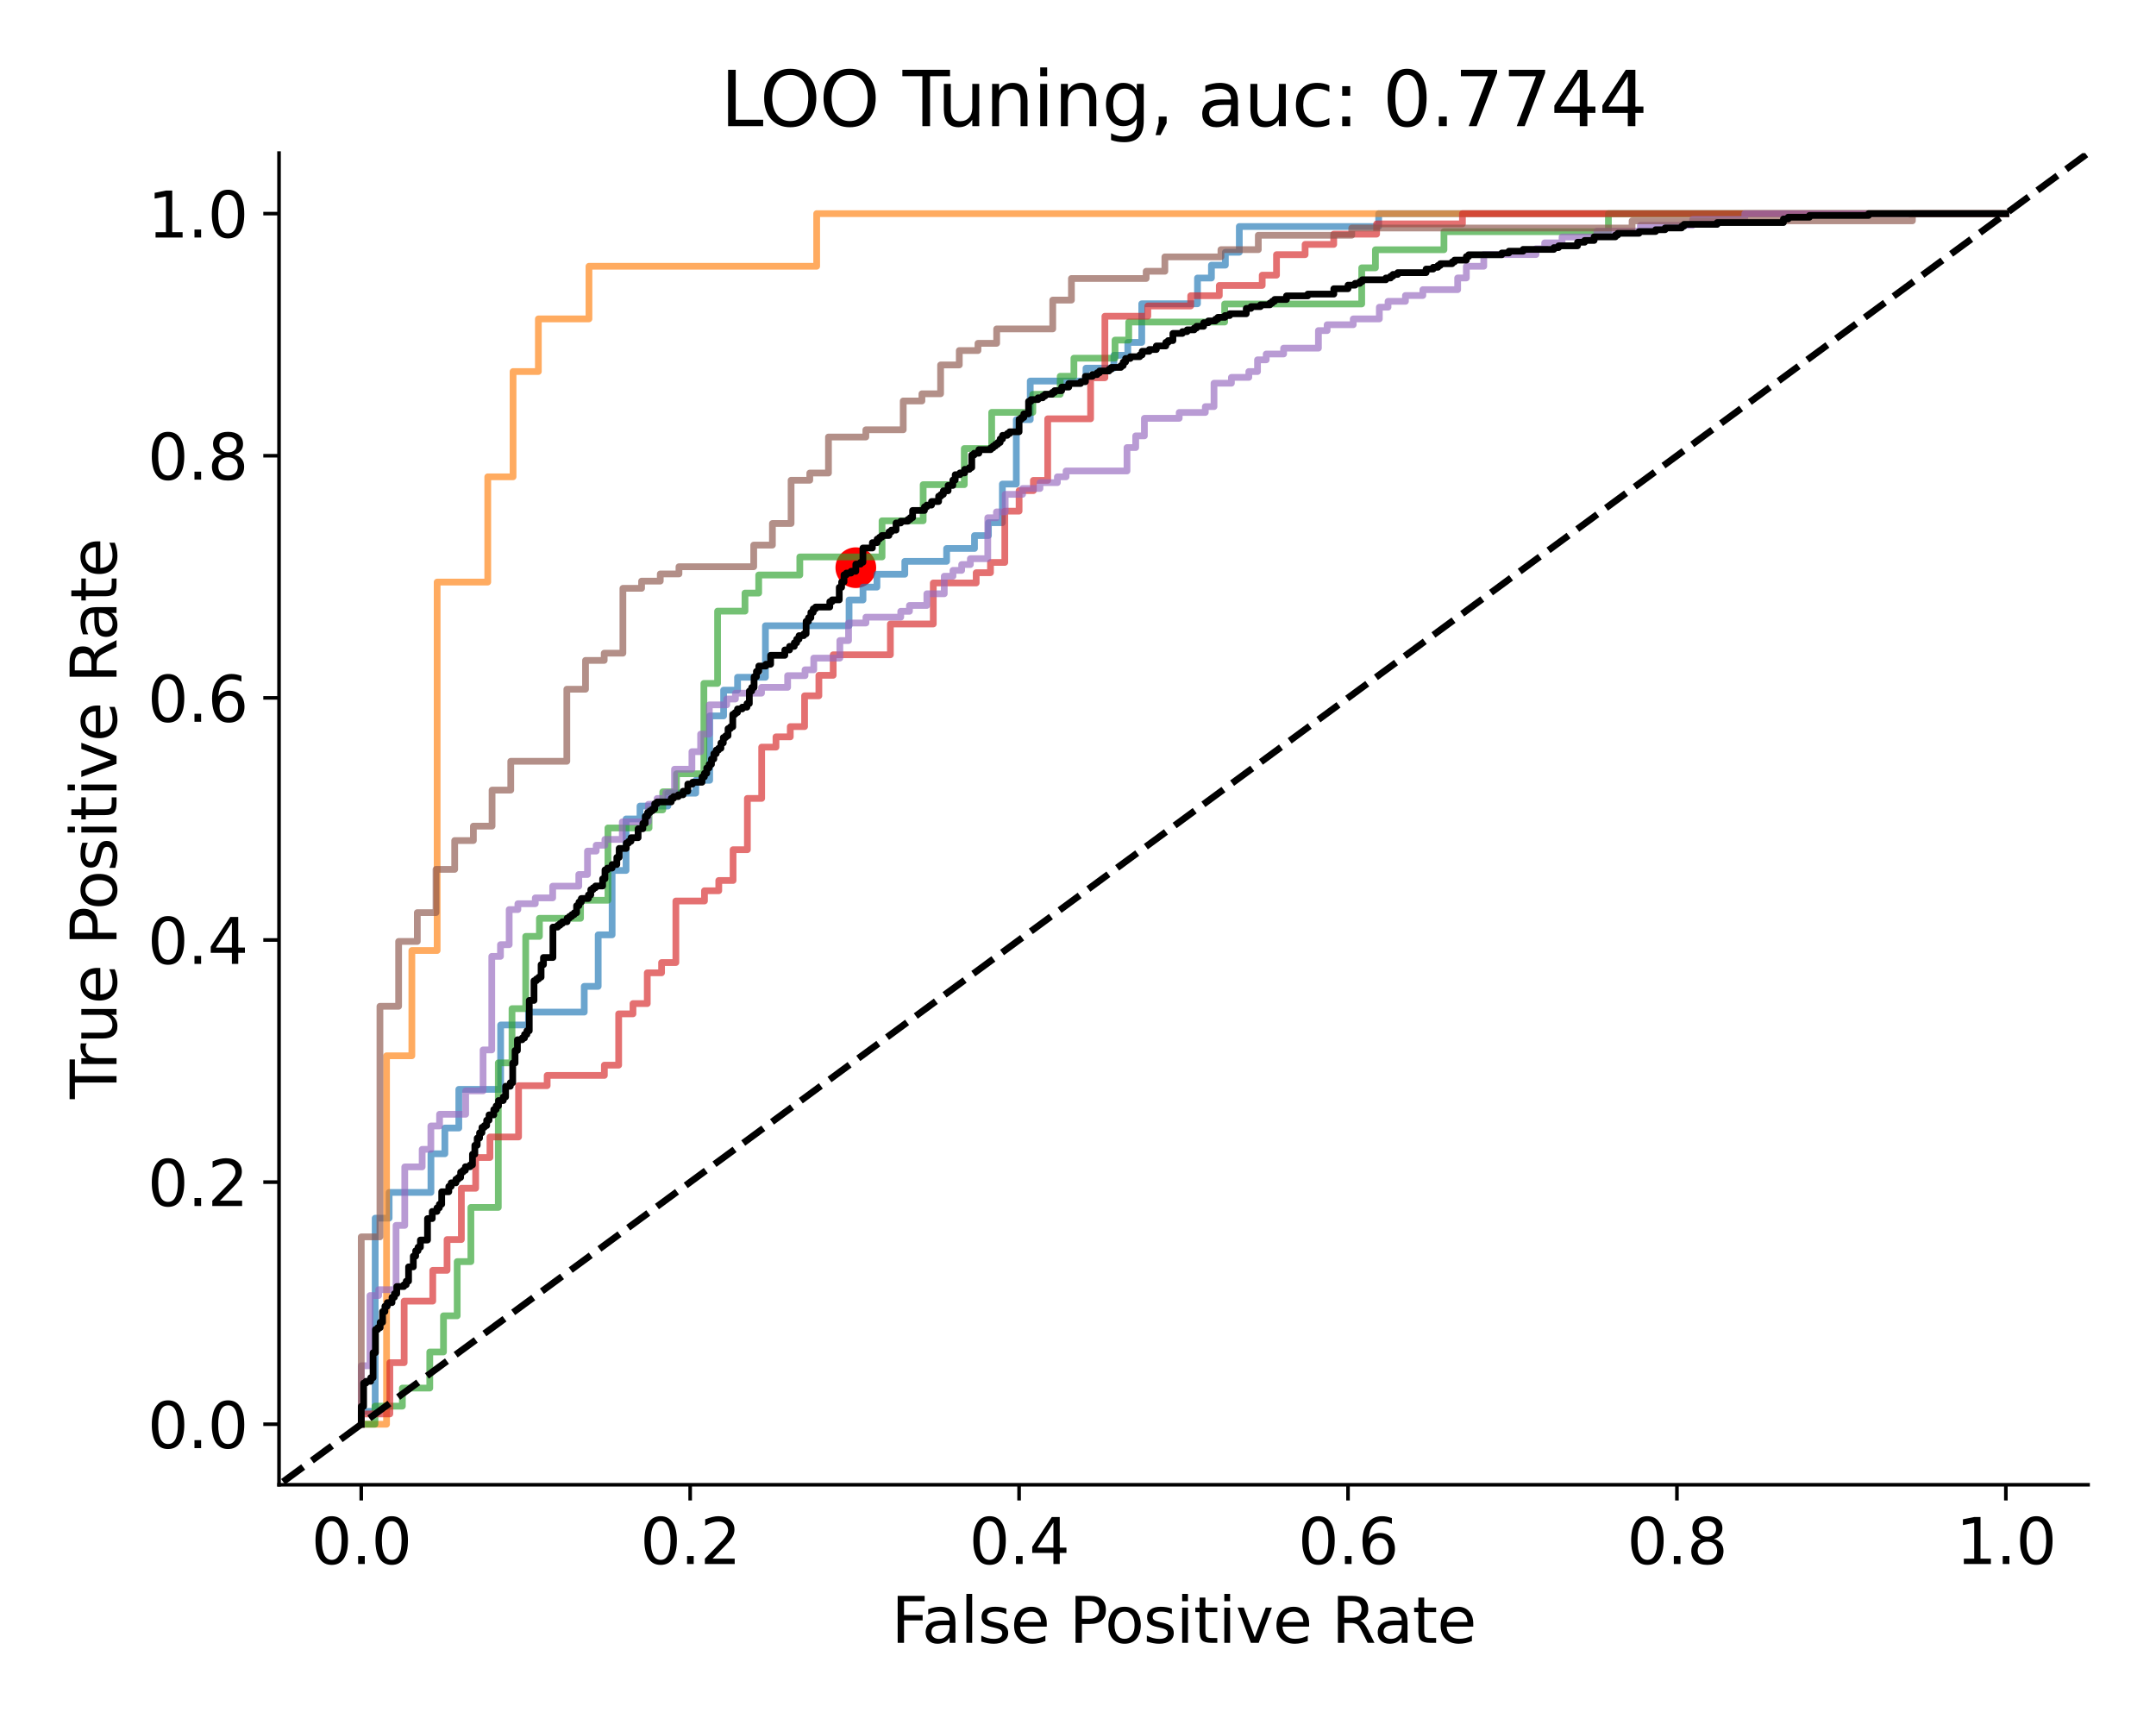 <?xml version="1.0" encoding="utf-8" standalone="no"?>
<!DOCTYPE svg PUBLIC "-//W3C//DTD SVG 1.1//EN"
  "http://www.w3.org/Graphics/SVG/1.1/DTD/svg11.dtd">
<svg xmlns:xlink="http://www.w3.org/1999/xlink" width="480pt" height="384pt" viewBox="0 0 480 384" xmlns="http://www.w3.org/2000/svg" version="1.1">
 <defs>
  <style type="text/css">*{stroke-linejoin: round; stroke-linecap: butt}</style>
 </defs>
 <g id="figure_1">
  <g id="patch_1">
   <path d="M 0 384 
L 480 384 
L 480 0 
L 0 0 
z
" style="fill: #ffffff"/>
  </g>
  <g id="axes_1">
   <g id="patch_2">
    <path d="M 62.12 330.52 
L 464.88 330.52 
L 464.88 34.08 
L 62.12 34.08 
z
" style="fill: #ffffff"/>
   </g>
   <g id="PathCollection_1">
    <defs>
     <path id="m66400943bf" d="M 0 4.031 
C 1.069 4.031 2.094 3.606 2.85 2.85 
C 3.606 2.094 4.031 1.069 4.031 0 
C 4.031 -1.069 3.606 -2.094 2.85 -2.85 
C 2.094 -3.606 1.069 -4.031 0 -4.031 
C -1.069 -4.031 -2.094 -3.606 -2.85 -2.85 
C -3.606 -2.094 -4.031 -1.069 -4.031 0 
C -4.031 1.069 -3.606 2.094 -2.85 2.85 
C -2.094 3.606 -1.069 4.031 0 4.031 
z
" style="stroke: #ff0000"/>
    </defs>
    <g clip-path="url(#pf58bfd0085)">
     <use xlink:href="#m66400943bf" x="190.534" y="126.372" style="fill: #ff0000; stroke: #ff0000"/>
    </g>
   </g>
   <g id="matplotlib.axis_1">
    <g id="xtick_1">
     <g id="line2d_1">
      <defs>
       <path id="mfa02045192" d="M 0 0 
L 0 3.5 
" style="stroke: #000000; stroke-width: 0.8"/>
      </defs>
      <g>
       <use xlink:href="#mfa02045192" x="80.427" y="330.52" style="stroke: #000000; stroke-width: 0.8"/>
      </g>
     </g>
     <g id="text_1">
      <!-- 0.0 -->
      <g transform="translate(69.295 348.158) scale(0.14 -0.14)">
       <defs>
        <path id="DejaVuSans-30" d="M 2034 4250 
Q 1547 4250 1301 3770 
Q 1056 3291 1056 2328 
Q 1056 1369 1301 889 
Q 1547 409 2034 409 
Q 2525 409 2770 889 
Q 3016 1369 3016 2328 
Q 3016 3291 2770 3770 
Q 2525 4250 2034 4250 
z
M 2034 4750 
Q 2819 4750 3233 4129 
Q 3647 3509 3647 2328 
Q 3647 1150 3233 529 
Q 2819 -91 2034 -91 
Q 1250 -91 836 529 
Q 422 1150 422 2328 
Q 422 3509 836 4129 
Q 1250 4750 2034 4750 
z
" transform="scale(0.016)"/>
        <path id="DejaVuSans-2e" d="M 684 794 
L 1344 794 
L 1344 0 
L 684 0 
L 684 794 
z
" transform="scale(0.016)"/>
       </defs>
       <use xlink:href="#DejaVuSans-30"/>
       <use xlink:href="#DejaVuSans-2e" x="63.623"/>
       <use xlink:href="#DejaVuSans-30" x="95.41"/>
      </g>
     </g>
    </g>
    <g id="xtick_2">
     <g id="line2d_2">
      <g>
       <use xlink:href="#mfa02045192" x="153.656" y="330.52" style="stroke: #000000; stroke-width: 0.8"/>
      </g>
     </g>
     <g id="text_2">
      <!-- 0.2 -->
      <g transform="translate(142.524 348.158) scale(0.14 -0.14)">
       <defs>
        <path id="DejaVuSans-32" d="M 1228 531 
L 3431 531 
L 3431 0 
L 469 0 
L 469 531 
Q 828 903 1448 1529 
Q 2069 2156 2228 2338 
Q 2531 2678 2651 2914 
Q 2772 3150 2772 3378 
Q 2772 3750 2511 3984 
Q 2250 4219 1831 4219 
Q 1534 4219 1204 4116 
Q 875 4013 500 3803 
L 500 4441 
Q 881 4594 1212 4672 
Q 1544 4750 1819 4750 
Q 2544 4750 2975 4387 
Q 3406 4025 3406 3419 
Q 3406 3131 3298 2873 
Q 3191 2616 2906 2266 
Q 2828 2175 2409 1742 
Q 1991 1309 1228 531 
z
" transform="scale(0.016)"/>
       </defs>
       <use xlink:href="#DejaVuSans-30"/>
       <use xlink:href="#DejaVuSans-2e" x="63.623"/>
       <use xlink:href="#DejaVuSans-32" x="95.41"/>
      </g>
     </g>
    </g>
    <g id="xtick_3">
     <g id="line2d_3">
      <g>
       <use xlink:href="#mfa02045192" x="226.885" y="330.52" style="stroke: #000000; stroke-width: 0.8"/>
      </g>
     </g>
     <g id="text_3">
      <!-- 0.4 -->
      <g transform="translate(215.753 348.158) scale(0.14 -0.14)">
       <defs>
        <path id="DejaVuSans-34" d="M 2419 4116 
L 825 1625 
L 2419 1625 
L 2419 4116 
z
M 2253 4666 
L 3047 4666 
L 3047 1625 
L 3713 1625 
L 3713 1100 
L 3047 1100 
L 3047 0 
L 2419 0 
L 2419 1100 
L 313 1100 
L 313 1709 
L 2253 4666 
z
" transform="scale(0.016)"/>
       </defs>
       <use xlink:href="#DejaVuSans-30"/>
       <use xlink:href="#DejaVuSans-2e" x="63.623"/>
       <use xlink:href="#DejaVuSans-34" x="95.41"/>
      </g>
     </g>
    </g>
    <g id="xtick_4">
     <g id="line2d_4">
      <g>
       <use xlink:href="#mfa02045192" x="300.115" y="330.52" style="stroke: #000000; stroke-width: 0.8"/>
      </g>
     </g>
     <g id="text_4">
      <!-- 0.6 -->
      <g transform="translate(288.982 348.158) scale(0.14 -0.14)">
       <defs>
        <path id="DejaVuSans-36" d="M 2113 2584 
Q 1688 2584 1439 2293 
Q 1191 2003 1191 1497 
Q 1191 994 1439 701 
Q 1688 409 2113 409 
Q 2538 409 2786 701 
Q 3034 994 3034 1497 
Q 3034 2003 2786 2293 
Q 2538 2584 2113 2584 
z
M 3366 4563 
L 3366 3988 
Q 3128 4100 2886 4159 
Q 2644 4219 2406 4219 
Q 1781 4219 1451 3797 
Q 1122 3375 1075 2522 
Q 1259 2794 1537 2939 
Q 1816 3084 2150 3084 
Q 2853 3084 3261 2657 
Q 3669 2231 3669 1497 
Q 3669 778 3244 343 
Q 2819 -91 2113 -91 
Q 1303 -91 875 529 
Q 447 1150 447 2328 
Q 447 3434 972 4092 
Q 1497 4750 2381 4750 
Q 2619 4750 2861 4703 
Q 3103 4656 3366 4563 
z
" transform="scale(0.016)"/>
       </defs>
       <use xlink:href="#DejaVuSans-30"/>
       <use xlink:href="#DejaVuSans-2e" x="63.623"/>
       <use xlink:href="#DejaVuSans-36" x="95.41"/>
      </g>
     </g>
    </g>
    <g id="xtick_5">
     <g id="line2d_5">
      <g>
       <use xlink:href="#mfa02045192" x="373.344" y="330.52" style="stroke: #000000; stroke-width: 0.8"/>
      </g>
     </g>
     <g id="text_5">
      <!-- 0.8 -->
      <g transform="translate(362.211 348.158) scale(0.14 -0.14)">
       <defs>
        <path id="DejaVuSans-38" d="M 2034 2216 
Q 1584 2216 1326 1975 
Q 1069 1734 1069 1313 
Q 1069 891 1326 650 
Q 1584 409 2034 409 
Q 2484 409 2743 651 
Q 3003 894 3003 1313 
Q 3003 1734 2745 1975 
Q 2488 2216 2034 2216 
z
M 1403 2484 
Q 997 2584 770 2862 
Q 544 3141 544 3541 
Q 544 4100 942 4425 
Q 1341 4750 2034 4750 
Q 2731 4750 3128 4425 
Q 3525 4100 3525 3541 
Q 3525 3141 3298 2862 
Q 3072 2584 2669 2484 
Q 3125 2378 3379 2068 
Q 3634 1759 3634 1313 
Q 3634 634 3220 271 
Q 2806 -91 2034 -91 
Q 1263 -91 848 271 
Q 434 634 434 1313 
Q 434 1759 690 2068 
Q 947 2378 1403 2484 
z
M 1172 3481 
Q 1172 3119 1398 2916 
Q 1625 2713 2034 2713 
Q 2441 2713 2670 2916 
Q 2900 3119 2900 3481 
Q 2900 3844 2670 4047 
Q 2441 4250 2034 4250 
Q 1625 4250 1398 4047 
Q 1172 3844 1172 3481 
z
" transform="scale(0.016)"/>
       </defs>
       <use xlink:href="#DejaVuSans-30"/>
       <use xlink:href="#DejaVuSans-2e" x="63.623"/>
       <use xlink:href="#DejaVuSans-38" x="95.41"/>
      </g>
     </g>
    </g>
    <g id="xtick_6">
     <g id="line2d_6">
      <g>
       <use xlink:href="#mfa02045192" x="446.573" y="330.52" style="stroke: #000000; stroke-width: 0.8"/>
      </g>
     </g>
     <g id="text_6">
      <!-- 1.0 -->
      <g transform="translate(435.441 348.158) scale(0.14 -0.14)">
       <defs>
        <path id="DejaVuSans-31" d="M 794 531 
L 1825 531 
L 1825 4091 
L 703 3866 
L 703 4441 
L 1819 4666 
L 2450 4666 
L 2450 531 
L 3481 531 
L 3481 0 
L 794 0 
L 794 531 
z
" transform="scale(0.016)"/>
       </defs>
       <use xlink:href="#DejaVuSans-31"/>
       <use xlink:href="#DejaVuSans-2e" x="63.623"/>
       <use xlink:href="#DejaVuSans-30" x="95.41"/>
      </g>
     </g>
    </g>
    <g id="text_7">
     <!-- False Positive Rate -->
     <g transform="translate(198.447 365.707) scale(0.14 -0.14)">
      <defs>
       <path id="DejaVuSans-46" d="M 628 4666 
L 3309 4666 
L 3309 4134 
L 1259 4134 
L 1259 2759 
L 3109 2759 
L 3109 2228 
L 1259 2228 
L 1259 0 
L 628 0 
L 628 4666 
z
" transform="scale(0.016)"/>
       <path id="DejaVuSans-61" d="M 2194 1759 
Q 1497 1759 1228 1600 
Q 959 1441 959 1056 
Q 959 750 1161 570 
Q 1363 391 1709 391 
Q 2188 391 2477 730 
Q 2766 1069 2766 1631 
L 2766 1759 
L 2194 1759 
z
M 3341 1997 
L 3341 0 
L 2766 0 
L 2766 531 
Q 2569 213 2275 61 
Q 1981 -91 1556 -91 
Q 1019 -91 701 211 
Q 384 513 384 1019 
Q 384 1609 779 1909 
Q 1175 2209 1959 2209 
L 2766 2209 
L 2766 2266 
Q 2766 2663 2505 2880 
Q 2244 3097 1772 3097 
Q 1472 3097 1187 3025 
Q 903 2953 641 2809 
L 641 3341 
Q 956 3463 1253 3523 
Q 1550 3584 1831 3584 
Q 2591 3584 2966 3190 
Q 3341 2797 3341 1997 
z
" transform="scale(0.016)"/>
       <path id="DejaVuSans-6c" d="M 603 4863 
L 1178 4863 
L 1178 0 
L 603 0 
L 603 4863 
z
" transform="scale(0.016)"/>
       <path id="DejaVuSans-73" d="M 2834 3397 
L 2834 2853 
Q 2591 2978 2328 3040 
Q 2066 3103 1784 3103 
Q 1356 3103 1142 2972 
Q 928 2841 928 2578 
Q 928 2378 1081 2264 
Q 1234 2150 1697 2047 
L 1894 2003 
Q 2506 1872 2764 1633 
Q 3022 1394 3022 966 
Q 3022 478 2636 193 
Q 2250 -91 1575 -91 
Q 1294 -91 989 -36 
Q 684 19 347 128 
L 347 722 
Q 666 556 975 473 
Q 1284 391 1588 391 
Q 1994 391 2212 530 
Q 2431 669 2431 922 
Q 2431 1156 2273 1281 
Q 2116 1406 1581 1522 
L 1381 1569 
Q 847 1681 609 1914 
Q 372 2147 372 2553 
Q 372 3047 722 3315 
Q 1072 3584 1716 3584 
Q 2034 3584 2315 3537 
Q 2597 3491 2834 3397 
z
" transform="scale(0.016)"/>
       <path id="DejaVuSans-65" d="M 3597 1894 
L 3597 1613 
L 953 1613 
Q 991 1019 1311 708 
Q 1631 397 2203 397 
Q 2534 397 2845 478 
Q 3156 559 3463 722 
L 3463 178 
Q 3153 47 2828 -22 
Q 2503 -91 2169 -91 
Q 1331 -91 842 396 
Q 353 884 353 1716 
Q 353 2575 817 3079 
Q 1281 3584 2069 3584 
Q 2775 3584 3186 3129 
Q 3597 2675 3597 1894 
z
M 3022 2063 
Q 3016 2534 2758 2815 
Q 2500 3097 2075 3097 
Q 1594 3097 1305 2825 
Q 1016 2553 972 2059 
L 3022 2063 
z
" transform="scale(0.016)"/>
       <path id="DejaVuSans-20" transform="scale(0.016)"/>
       <path id="DejaVuSans-50" d="M 1259 4147 
L 1259 2394 
L 2053 2394 
Q 2494 2394 2734 2622 
Q 2975 2850 2975 3272 
Q 2975 3691 2734 3919 
Q 2494 4147 2053 4147 
L 1259 4147 
z
M 628 4666 
L 2053 4666 
Q 2838 4666 3239 4311 
Q 3641 3956 3641 3272 
Q 3641 2581 3239 2228 
Q 2838 1875 2053 1875 
L 1259 1875 
L 1259 0 
L 628 0 
L 628 4666 
z
" transform="scale(0.016)"/>
       <path id="DejaVuSans-6f" d="M 1959 3097 
Q 1497 3097 1228 2736 
Q 959 2375 959 1747 
Q 959 1119 1226 758 
Q 1494 397 1959 397 
Q 2419 397 2687 759 
Q 2956 1122 2956 1747 
Q 2956 2369 2687 2733 
Q 2419 3097 1959 3097 
z
M 1959 3584 
Q 2709 3584 3137 3096 
Q 3566 2609 3566 1747 
Q 3566 888 3137 398 
Q 2709 -91 1959 -91 
Q 1206 -91 779 398 
Q 353 888 353 1747 
Q 353 2609 779 3096 
Q 1206 3584 1959 3584 
z
" transform="scale(0.016)"/>
       <path id="DejaVuSans-69" d="M 603 3500 
L 1178 3500 
L 1178 0 
L 603 0 
L 603 3500 
z
M 603 4863 
L 1178 4863 
L 1178 4134 
L 603 4134 
L 603 4863 
z
" transform="scale(0.016)"/>
       <path id="DejaVuSans-74" d="M 1172 4494 
L 1172 3500 
L 2356 3500 
L 2356 3053 
L 1172 3053 
L 1172 1153 
Q 1172 725 1289 603 
Q 1406 481 1766 481 
L 2356 481 
L 2356 0 
L 1766 0 
Q 1100 0 847 248 
Q 594 497 594 1153 
L 594 3053 
L 172 3053 
L 172 3500 
L 594 3500 
L 594 4494 
L 1172 4494 
z
" transform="scale(0.016)"/>
       <path id="DejaVuSans-76" d="M 191 3500 
L 800 3500 
L 1894 563 
L 2988 3500 
L 3597 3500 
L 2284 0 
L 1503 0 
L 191 3500 
z
" transform="scale(0.016)"/>
       <path id="DejaVuSans-52" d="M 2841 2188 
Q 3044 2119 3236 1894 
Q 3428 1669 3622 1275 
L 4263 0 
L 3584 0 
L 2988 1197 
Q 2756 1666 2539 1819 
Q 2322 1972 1947 1972 
L 1259 1972 
L 1259 0 
L 628 0 
L 628 4666 
L 2053 4666 
Q 2853 4666 3247 4331 
Q 3641 3997 3641 3322 
Q 3641 2881 3436 2590 
Q 3231 2300 2841 2188 
z
M 1259 4147 
L 1259 2491 
L 2053 2491 
Q 2509 2491 2742 2702 
Q 2975 2913 2975 3322 
Q 2975 3731 2742 3939 
Q 2509 4147 2053 4147 
L 1259 4147 
z
" transform="scale(0.016)"/>
      </defs>
      <use xlink:href="#DejaVuSans-46"/>
      <use xlink:href="#DejaVuSans-61" x="48.395"/>
      <use xlink:href="#DejaVuSans-6c" x="109.674"/>
      <use xlink:href="#DejaVuSans-73" x="137.457"/>
      <use xlink:href="#DejaVuSans-65" x="189.557"/>
      <use xlink:href="#DejaVuSans-20" x="251.08"/>
      <use xlink:href="#DejaVuSans-50" x="282.867"/>
      <use xlink:href="#DejaVuSans-6f" x="339.545"/>
      <use xlink:href="#DejaVuSans-73" x="400.727"/>
      <use xlink:href="#DejaVuSans-69" x="452.826"/>
      <use xlink:href="#DejaVuSans-74" x="480.609"/>
      <use xlink:href="#DejaVuSans-69" x="519.818"/>
      <use xlink:href="#DejaVuSans-76" x="547.602"/>
      <use xlink:href="#DejaVuSans-65" x="606.781"/>
      <use xlink:href="#DejaVuSans-20" x="668.305"/>
      <use xlink:href="#DejaVuSans-52" x="700.092"/>
      <use xlink:href="#DejaVuSans-61" x="767.324"/>
      <use xlink:href="#DejaVuSans-74" x="828.604"/>
      <use xlink:href="#DejaVuSans-65" x="867.812"/>
     </g>
    </g>
   </g>
   <g id="matplotlib.axis_2">
    <g id="ytick_1">
     <g id="line2d_7">
      <defs>
       <path id="mb782d082ad" d="M 0 0 
L -3.5 0 
" style="stroke: #000000; stroke-width: 0.8"/>
      </defs>
      <g>
       <use xlink:href="#mb782d082ad" x="62.12" y="317.045" style="stroke: #000000; stroke-width: 0.8"/>
      </g>
     </g>
     <g id="text_8">
      <!-- 0.0 -->
      <g transform="translate(32.856 322.364) scale(0.14 -0.14)">
       <use xlink:href="#DejaVuSans-30"/>
       <use xlink:href="#DejaVuSans-2e" x="63.623"/>
       <use xlink:href="#DejaVuSans-30" x="95.41"/>
      </g>
     </g>
    </g>
    <g id="ytick_2">
     <g id="line2d_8">
      <g>
       <use xlink:href="#mb782d082ad" x="62.12" y="263.147" style="stroke: #000000; stroke-width: 0.8"/>
      </g>
     </g>
     <g id="text_9">
      <!-- 0.2 -->
      <g transform="translate(32.856 268.466) scale(0.14 -0.14)">
       <use xlink:href="#DejaVuSans-30"/>
       <use xlink:href="#DejaVuSans-2e" x="63.623"/>
       <use xlink:href="#DejaVuSans-32" x="95.41"/>
      </g>
     </g>
    </g>
    <g id="ytick_3">
     <g id="line2d_9">
      <g>
       <use xlink:href="#mb782d082ad" x="62.12" y="209.249" style="stroke: #000000; stroke-width: 0.8"/>
      </g>
     </g>
     <g id="text_10">
      <!-- 0.4 -->
      <g transform="translate(32.856 214.568) scale(0.14 -0.14)">
       <use xlink:href="#DejaVuSans-30"/>
       <use xlink:href="#DejaVuSans-2e" x="63.623"/>
       <use xlink:href="#DejaVuSans-34" x="95.41"/>
      </g>
     </g>
    </g>
    <g id="ytick_4">
     <g id="line2d_10">
      <g>
       <use xlink:href="#mb782d082ad" x="62.12" y="155.351" style="stroke: #000000; stroke-width: 0.8"/>
      </g>
     </g>
     <g id="text_11">
      <!-- 0.6 -->
      <g transform="translate(32.856 160.67) scale(0.14 -0.14)">
       <use xlink:href="#DejaVuSans-30"/>
       <use xlink:href="#DejaVuSans-2e" x="63.623"/>
       <use xlink:href="#DejaVuSans-36" x="95.41"/>
      </g>
     </g>
    </g>
    <g id="ytick_5">
     <g id="line2d_11">
      <g>
       <use xlink:href="#mb782d082ad" x="62.12" y="101.453" style="stroke: #000000; stroke-width: 0.8"/>
      </g>
     </g>
     <g id="text_12">
      <!-- 0.8 -->
      <g transform="translate(32.856 106.772) scale(0.14 -0.14)">
       <use xlink:href="#DejaVuSans-30"/>
       <use xlink:href="#DejaVuSans-2e" x="63.623"/>
       <use xlink:href="#DejaVuSans-38" x="95.41"/>
      </g>
     </g>
    </g>
    <g id="ytick_6">
     <g id="line2d_12">
      <g>
       <use xlink:href="#mb782d082ad" x="62.12" y="47.555" style="stroke: #000000; stroke-width: 0.8"/>
      </g>
     </g>
     <g id="text_13">
      <!-- 1.0 -->
      <g transform="translate(32.856 52.873) scale(0.14 -0.14)">
       <use xlink:href="#DejaVuSans-31"/>
       <use xlink:href="#DejaVuSans-2e" x="63.623"/>
       <use xlink:href="#DejaVuSans-30" x="95.41"/>
      </g>
     </g>
    </g>
    <g id="text_14">
     <!-- True Positive Rate -->
     <g transform="translate(25.944 244.642) rotate(-90) scale(0.14 -0.14)">
      <defs>
       <path id="DejaVuSans-54" d="M -19 4666 
L 3928 4666 
L 3928 4134 
L 2272 4134 
L 2272 0 
L 1638 0 
L 1638 4134 
L -19 4134 
L -19 4666 
z
" transform="scale(0.016)"/>
       <path id="DejaVuSans-72" d="M 2631 2963 
Q 2534 3019 2420 3045 
Q 2306 3072 2169 3072 
Q 1681 3072 1420 2755 
Q 1159 2438 1159 1844 
L 1159 0 
L 581 0 
L 581 3500 
L 1159 3500 
L 1159 2956 
Q 1341 3275 1631 3429 
Q 1922 3584 2338 3584 
Q 2397 3584 2469 3576 
Q 2541 3569 2628 3553 
L 2631 2963 
z
" transform="scale(0.016)"/>
       <path id="DejaVuSans-75" d="M 544 1381 
L 544 3500 
L 1119 3500 
L 1119 1403 
Q 1119 906 1312 657 
Q 1506 409 1894 409 
Q 2359 409 2629 706 
Q 2900 1003 2900 1516 
L 2900 3500 
L 3475 3500 
L 3475 0 
L 2900 0 
L 2900 538 
Q 2691 219 2414 64 
Q 2138 -91 1772 -91 
Q 1169 -91 856 284 
Q 544 659 544 1381 
z
M 1991 3584 
L 1991 3584 
z
" transform="scale(0.016)"/>
      </defs>
      <use xlink:href="#DejaVuSans-54"/>
      <use xlink:href="#DejaVuSans-72" x="46.334"/>
      <use xlink:href="#DejaVuSans-75" x="87.447"/>
      <use xlink:href="#DejaVuSans-65" x="150.826"/>
      <use xlink:href="#DejaVuSans-20" x="212.35"/>
      <use xlink:href="#DejaVuSans-50" x="244.137"/>
      <use xlink:href="#DejaVuSans-6f" x="300.814"/>
      <use xlink:href="#DejaVuSans-73" x="361.996"/>
      <use xlink:href="#DejaVuSans-69" x="414.096"/>
      <use xlink:href="#DejaVuSans-74" x="441.879"/>
      <use xlink:href="#DejaVuSans-69" x="481.088"/>
      <use xlink:href="#DejaVuSans-76" x="508.871"/>
      <use xlink:href="#DejaVuSans-65" x="568.051"/>
      <use xlink:href="#DejaVuSans-20" x="629.574"/>
      <use xlink:href="#DejaVuSans-52" x="661.361"/>
      <use xlink:href="#DejaVuSans-61" x="728.594"/>
      <use xlink:href="#DejaVuSans-74" x="789.873"/>
      <use xlink:href="#DejaVuSans-65" x="829.082"/>
     </g>
    </g>
   </g>
   <g id="line2d_13">
    <path d="M 80.427 317.045 
L 80.427 314.179 
L 83.53 314.179 
L 83.53 271.175 
L 86.633 271.175 
L 86.633 265.441 
L 95.942 265.441 
L 95.942 256.84 
L 99.045 256.84 
L 99.045 251.106 
L 102.148 251.106 
L 102.148 242.505 
L 111.457 242.505 
L 111.457 228.171 
L 117.662 228.171 
L 117.662 225.304 
L 130.074 225.304 
L 130.074 219.57 
L 133.177 219.57 
L 133.177 208.102 
L 136.28 208.102 
L 136.28 193.768 
L 139.383 193.768 
L 139.383 182.3 
L 142.486 182.3 
L 142.486 179.433 
L 148.692 179.433 
L 148.692 176.566 
L 154.898 176.566 
L 154.898 173.699 
L 158 173.699 
L 158 159.365 
L 161.103 159.365 
L 161.103 153.631 
L 164.206 153.631 
L 164.206 150.764 
L 170.412 150.764 
L 170.412 139.296 
L 189.03 139.296 
L 189.03 133.562 
L 192.133 133.562 
L 192.133 130.695 
L 195.236 130.695 
L 195.236 127.828 
L 201.441 127.828 
L 201.441 124.962 
L 210.75 124.962 
L 210.75 122.095 
L 216.956 122.095 
L 216.956 119.228 
L 220.059 119.228 
L 220.059 116.361 
L 223.162 116.361 
L 223.162 107.76 
L 226.265 107.76 
L 226.265 93.425 
L 229.368 93.425 
L 229.368 84.825 
L 241.78 84.825 
L 241.78 81.958 
L 247.985 81.958 
L 247.985 79.091 
L 251.088 79.091 
L 251.088 76.224 
L 254.191 76.224 
L 254.191 67.623 
L 266.603 67.623 
L 266.603 61.889 
L 269.706 61.889 
L 269.706 59.022 
L 272.809 59.022 
L 272.809 56.155 
L 275.912 56.155 
L 275.912 50.421 
L 306.941 50.421 
L 306.941 47.555 
L 446.573 47.555 
" clip-path="url(#pf58bfd0085)" style="fill: none; stroke: #1f77b4; stroke-opacity: 0.66; stroke-width: 1.5; stroke-linecap: square"/>
   </g>
   <g id="line2d_14">
    <path d="M 80.427 317.045 
L 86.06 317.045 
L 86.06 235.026 
L 91.693 235.026 
L 91.693 211.592 
L 97.326 211.592 
L 97.326 129.574 
L 108.592 129.574 
L 108.592 106.14 
L 114.225 106.14 
L 114.225 82.706 
L 119.858 82.706 
L 119.858 70.989 
L 131.124 70.989 
L 131.124 59.272 
L 181.821 59.272 
L 181.821 47.555 
L 446.573 47.555 
" clip-path="url(#pf58bfd0085)" style="fill: none; stroke: #ff7f0e; stroke-opacity: 0.66; stroke-width: 1.5; stroke-linecap: square"/>
   </g>
   <g id="line2d_15">
    <path d="M 80.427 317.045 
L 83.478 317.045 
L 83.478 313.023 
L 89.581 313.023 
L 89.581 309.001 
L 95.683 309.001 
L 95.683 300.956 
L 98.735 300.956 
L 98.735 292.912 
L 101.786 292.912 
L 101.786 280.845 
L 104.837 280.845 
L 104.837 268.778 
L 110.939 268.778 
L 110.939 236.6 
L 113.991 236.6 
L 113.991 224.534 
L 117.042 224.534 
L 117.042 208.445 
L 120.093 208.445 
L 120.093 204.422 
L 129.247 204.422 
L 129.247 200.4 
L 135.349 200.4 
L 135.349 184.311 
L 144.503 184.311 
L 144.503 180.289 
L 147.554 180.289 
L 147.554 176.267 
L 150.605 176.267 
L 150.605 172.244 
L 156.708 172.244 
L 156.708 152.133 
L 159.759 152.133 
L 159.759 136.044 
L 165.861 136.044 
L 165.861 132.022 
L 168.912 132.022 
L 168.912 128 
L 178.066 128 
L 178.066 123.977 
L 196.373 123.977 
L 196.373 115.933 
L 205.527 115.933 
L 205.527 107.888 
L 214.681 107.888 
L 214.681 99.844 
L 220.783 99.844 
L 220.783 91.799 
L 229.937 91.799 
L 229.937 87.777 
L 236.039 87.777 
L 236.039 83.755 
L 239.09 83.755 
L 239.09 79.733 
L 248.244 79.733 
L 248.244 75.71 
L 251.295 75.71 
L 251.295 71.688 
L 272.654 71.688 
L 272.654 67.666 
L 303.166 67.666 
L 303.166 59.621 
L 306.217 59.621 
L 306.217 55.599 
L 321.473 55.599 
L 321.473 51.577 
L 358.088 51.577 
L 358.088 47.555 
L 446.573 47.555 
" clip-path="url(#pf58bfd0085)" style="fill: none; stroke: #2ca02c; stroke-opacity: 0.66; stroke-width: 1.5; stroke-linecap: square"/>
   </g>
   <g id="line2d_16">
    <path d="M 80.427 317.045 
L 80.427 314.762 
L 86.795 314.762 
L 86.795 303.343 
L 89.979 303.343 
L 89.979 289.64 
L 96.347 289.64 
L 96.347 282.788 
L 99.531 282.788 
L 99.531 275.937 
L 102.714 275.937 
L 102.714 264.518 
L 105.898 264.518 
L 105.898 257.666 
L 109.082 257.666 
L 109.082 253.098 
L 115.45 253.098 
L 115.45 241.679 
L 121.818 241.679 
L 121.818 239.396 
L 134.553 239.396 
L 134.553 237.112 
L 137.737 237.112 
L 137.737 225.693 
L 140.921 225.693 
L 140.921 223.409 
L 144.105 223.409 
L 144.105 216.557 
L 147.289 216.557 
L 147.289 214.273 
L 150.472 214.273 
L 150.472 200.571 
L 156.84 200.571 
L 156.84 198.287 
L 160.024 198.287 
L 160.024 196.003 
L 163.208 196.003 
L 163.208 189.151 
L 166.392 189.151 
L 166.392 177.732 
L 169.576 177.732 
L 169.576 166.313 
L 172.76 166.313 
L 172.76 164.029 
L 175.943 164.029 
L 175.943 161.746 
L 179.127 161.746 
L 179.127 154.894 
L 182.311 154.894 
L 182.311 150.327 
L 185.495 150.327 
L 185.495 145.759 
L 198.231 145.759 
L 198.231 138.907 
L 207.782 138.907 
L 207.782 129.772 
L 217.334 129.772 
L 217.334 127.488 
L 220.518 127.488 
L 220.518 125.204 
L 223.702 125.204 
L 223.702 113.785 
L 226.885 113.785 
L 226.885 109.218 
L 230.069 109.218 
L 230.069 106.934 
L 233.253 106.934 
L 233.253 93.231 
L 242.805 93.231 
L 242.805 84.096 
L 245.989 84.096 
L 245.989 70.393 
L 255.54 70.393 
L 255.54 68.109 
L 265.092 68.109 
L 265.092 65.825 
L 271.46 65.825 
L 271.46 63.541 
L 281.011 63.541 
L 281.011 61.257 
L 284.195 61.257 
L 284.195 56.69 
L 290.563 56.69 
L 290.563 54.406 
L 296.931 54.406 
L 296.931 52.122 
L 306.482 52.122 
L 306.482 49.838 
L 325.586 49.838 
L 325.586 47.555 
L 446.573 47.555 
" clip-path="url(#pf58bfd0085)" style="fill: none; stroke: #d62728; stroke-opacity: 0.66; stroke-width: 1.5; stroke-linecap: square"/>
   </g>
   <g id="line2d_17">
    <path d="M 80.427 317.045 
L 80.427 304.027 
L 82.365 304.027 
L 82.365 288.404 
L 84.302 288.404 
L 84.302 287.102 
L 88.176 287.102 
L 88.176 272.781 
L 90.114 272.781 
L 90.114 259.762 
L 93.988 259.762 
L 93.988 255.857 
L 95.925 255.857 
L 95.925 250.649 
L 97.863 250.649 
L 97.863 248.045 
L 103.675 248.045 
L 103.675 242.838 
L 107.549 242.838 
L 107.549 233.725 
L 109.486 233.725 
L 109.486 212.894 
L 111.424 212.894 
L 111.424 210.291 
L 113.361 210.291 
L 113.361 202.479 
L 115.298 202.479 
L 115.298 201.177 
L 119.173 201.177 
L 119.173 199.875 
L 123.047 199.875 
L 123.047 197.272 
L 128.859 197.272 
L 128.859 194.668 
L 130.796 194.668 
L 130.796 189.46 
L 132.734 189.46 
L 132.734 188.158 
L 134.671 188.158 
L 134.671 186.857 
L 138.546 186.857 
L 138.546 182.951 
L 144.357 182.951 
L 144.357 179.045 
L 146.295 179.045 
L 146.295 177.743 
L 148.232 177.743 
L 148.232 176.442 
L 150.169 176.442 
L 150.169 171.234 
L 154.044 171.234 
L 154.044 167.328 
L 155.981 167.328 
L 155.981 163.423 
L 157.918 163.423 
L 157.918 156.913 
L 161.793 156.913 
L 161.793 155.611 
L 163.73 155.611 
L 163.73 154.309 
L 169.542 154.309 
L 169.542 153.008 
L 175.354 153.008 
L 175.354 150.404 
L 179.228 150.404 
L 179.228 149.102 
L 181.166 149.102 
L 181.166 146.498 
L 186.978 146.498 
L 186.978 142.592 
L 188.915 142.592 
L 188.915 138.687 
L 192.789 138.687 
L 192.789 137.385 
L 200.538 137.385 
L 200.538 136.083 
L 202.476 136.083 
L 202.476 134.781 
L 206.35 134.781 
L 206.35 132.177 
L 210.225 132.177 
L 210.225 128.272 
L 212.162 128.272 
L 212.162 126.97 
L 214.099 126.97 
L 214.099 125.668 
L 216.037 125.668 
L 216.037 124.366 
L 219.911 124.366 
L 219.911 115.253 
L 221.849 115.253 
L 221.849 113.951 
L 223.786 113.951 
L 223.786 110.045 
L 227.66 110.045 
L 227.66 108.743 
L 231.535 108.743 
L 231.535 107.441 
L 235.409 107.441 
L 235.409 106.14 
L 237.347 106.14 
L 237.347 104.838 
L 250.908 104.838 
L 250.908 99.63 
L 252.845 99.63 
L 252.845 97.026 
L 254.782 97.026 
L 254.782 93.121 
L 262.531 93.121 
L 262.531 91.819 
L 268.343 91.819 
L 268.343 90.517 
L 270.28 90.517 
L 270.28 85.309 
L 274.155 85.309 
L 274.155 84.007 
L 278.03 84.007 
L 278.03 82.706 
L 279.967 82.706 
L 279.967 80.102 
L 281.904 80.102 
L 281.904 78.8 
L 285.779 78.8 
L 285.779 77.498 
L 293.528 77.498 
L 293.528 73.592 
L 295.465 73.592 
L 295.465 72.29 
L 301.277 72.29 
L 301.277 70.989 
L 307.089 70.989 
L 307.089 68.385 
L 309.026 68.385 
L 309.026 67.083 
L 312.901 67.083 
L 312.901 65.781 
L 316.775 65.781 
L 316.775 64.479 
L 324.524 64.479 
L 324.524 61.875 
L 326.462 61.875 
L 326.462 59.272 
L 330.336 59.272 
L 330.336 56.668 
L 341.96 56.668 
L 341.96 55.366 
L 343.897 55.366 
L 343.897 54.064 
L 347.772 54.064 
L 347.772 52.762 
L 355.521 52.762 
L 355.521 51.46 
L 365.207 51.46 
L 365.207 50.158 
L 376.831 50.158 
L 376.831 48.856 
L 388.454 48.856 
L 388.454 47.555 
L 446.573 47.555 
L 446.573 47.555 
" clip-path="url(#pf58bfd0085)" style="fill: none; stroke: #9467bd; stroke-opacity: 0.66; stroke-width: 1.5; stroke-linecap: square"/>
   </g>
   <g id="line2d_18">
    <path d="M 80.427 317.045 
L 80.427 315.441 
L 80.427 275.339 
L 84.588 275.339 
L 84.588 224.007 
L 88.749 224.007 
L 88.749 209.57 
L 92.91 209.57 
L 92.91 203.153 
L 97.07 203.153 
L 97.07 193.529 
L 101.231 193.529 
L 101.231 187.112 
L 105.392 187.112 
L 105.392 183.904 
L 109.552 183.904 
L 109.552 175.884 
L 113.713 175.884 
L 113.713 169.467 
L 126.195 169.467 
L 126.195 153.426 
L 130.356 153.426 
L 130.356 147.01 
L 134.517 147.01 
L 134.517 145.405 
L 138.678 145.405 
L 138.678 130.968 
L 142.838 130.968 
L 142.838 129.364 
L 146.999 129.364 
L 146.999 127.76 
L 151.16 127.76 
L 151.16 126.156 
L 167.803 126.156 
L 167.803 121.344 
L 171.964 121.344 
L 171.964 116.531 
L 176.124 116.531 
L 176.124 106.907 
L 180.285 106.907 
L 180.285 105.303 
L 184.446 105.303 
L 184.446 97.282 
L 192.767 97.282 
L 192.767 95.678 
L 201.089 95.678 
L 201.089 89.261 
L 205.25 89.261 
L 205.25 87.657 
L 209.41 87.657 
L 209.41 81.241 
L 213.571 81.241 
L 213.571 78.033 
L 217.732 78.033 
L 217.732 76.429 
L 221.893 76.429 
L 221.893 73.22 
L 234.375 73.22 
L 234.375 66.804 
L 238.536 66.804 
L 238.536 61.992 
L 255.179 61.992 
L 255.179 60.387 
L 259.339 60.387 
L 259.339 57.179 
L 271.821 57.179 
L 271.821 55.575 
L 280.143 55.575 
L 280.143 52.367 
L 300.947 52.367 
L 300.947 50.763 
L 363.358 50.763 
L 363.358 49.159 
L 425.769 49.159 
L 425.769 47.555 
L 446.573 47.555 
" clip-path="url(#pf58bfd0085)" style="fill: none; stroke: #8c564b; stroke-opacity: 0.66; stroke-width: 1.5; stroke-linecap: square"/>
   </g>
   <g id="line2d_19">
    <path d="M 80.427 317.045 
L 80.427 313.065 
L 80.954 313.065 
L 80.954 307.89 
L 81.481 307.89 
L 81.481 307.492 
L 82.535 307.492 
L 82.535 306.696 
L 83.061 306.696 
L 83.061 301.123 
L 83.588 301.123 
L 83.588 295.948 
L 84.115 295.948 
L 84.115 295.55 
L 84.642 295.55 
L 84.642 294.356 
L 85.169 294.356 
L 85.169 291.967 
L 85.696 291.967 
L 85.696 290.773 
L 86.222 290.773 
L 86.222 289.977 
L 87.276 289.977 
L 87.276 288.783 
L 87.803 288.783 
L 87.803 287.987 
L 88.33 287.987 
L 88.33 286.394 
L 89.91 286.394 
L 89.91 285.996 
L 90.437 285.996 
L 90.437 285.2 
L 90.964 285.2 
L 90.964 282.016 
L 92.017 282.016 
L 92.017 279.627 
L 92.544 279.627 
L 92.544 278.433 
L 93.071 278.433 
L 93.071 277.637 
L 93.598 277.637 
L 93.598 276.045 
L 95.178 276.045 
L 95.178 271.268 
L 96.232 271.268 
L 96.232 269.676 
L 97.286 269.676 
L 97.286 268.879 
L 97.813 268.879 
L 97.813 268.083 
L 98.339 268.083 
L 98.339 265.297 
L 99.92 265.297 
L 99.92 264.103 
L 100.447 264.103 
L 100.447 263.306 
L 101.5 263.306 
L 101.5 262.51 
L 102.027 262.51 
L 102.027 262.112 
L 102.554 262.112 
L 102.554 260.918 
L 103.081 260.918 
L 103.081 260.52 
L 103.608 260.52 
L 103.608 259.724 
L 104.661 259.724 
L 104.661 259.326 
L 105.188 259.326 
L 105.188 256.937 
L 105.715 256.937 
L 105.715 254.947 
L 106.242 254.947 
L 106.242 253.355 
L 106.769 253.355 
L 106.769 252.161 
L 107.296 252.161 
L 107.296 250.966 
L 107.822 250.966 
L 107.822 250.568 
L 108.349 250.568 
L 108.349 249.374 
L 108.876 249.374 
L 108.876 248.18 
L 109.93 248.18 
L 109.93 246.986 
L 110.456 246.986 
L 110.456 246.19 
L 110.983 246.19 
L 110.983 244.995 
L 112.037 244.995 
L 112.037 244.199 
L 112.564 244.199 
L 112.564 241.811 
L 113.617 241.811 
L 113.617 241.015 
L 114.144 241.015 
L 114.144 236.636 
L 114.671 236.636 
L 114.671 233.85 
L 115.198 233.85 
L 115.198 231.461 
L 116.252 231.461 
L 116.252 231.063 
L 116.778 231.063 
L 116.778 230.267 
L 117.305 230.267 
L 117.305 229.471 
L 117.832 229.471 
L 117.832 222.704 
L 118.886 222.704 
L 118.886 218.325 
L 119.413 218.325 
L 119.413 217.927 
L 119.939 217.927 
L 119.939 217.529 
L 120.466 217.529 
L 120.466 214.742 
L 120.993 214.742 
L 120.993 213.15 
L 123.1 213.15 
L 123.1 206.383 
L 124.154 206.383 
L 124.154 205.985 
L 124.681 205.985 
L 124.681 205.587 
L 125.208 205.587 
L 125.208 205.189 
L 126.261 205.189 
L 126.261 204.393 
L 126.788 204.393 
L 126.788 203.995 
L 127.315 203.995 
L 127.315 203.597 
L 127.842 203.597 
L 127.842 203.198 
L 128.369 203.198 
L 128.369 201.606 
L 128.895 201.606 
L 128.895 200.81 
L 129.422 200.81 
L 129.422 200.014 
L 131.003 200.014 
L 131.003 199.218 
L 131.53 199.218 
L 131.53 198.024 
L 132.056 198.024 
L 132.056 197.626 
L 132.583 197.626 
L 132.583 197.227 
L 134.164 197.227 
L 134.164 195.635 
L 134.691 195.635 
L 134.691 193.645 
L 135.217 193.645 
L 135.217 193.247 
L 136.271 193.247 
L 136.271 192.451 
L 137.325 192.451 
L 137.325 190.858 
L 137.852 190.858 
L 137.852 188.868 
L 139.432 188.868 
L 139.432 187.674 
L 139.959 187.674 
L 139.959 187.276 
L 140.486 187.276 
L 140.486 186.48 
L 142.066 186.48 
L 142.066 184.489 
L 143.12 184.489 
L 143.12 183.295 
L 143.647 183.295 
L 143.647 181.703 
L 144.173 181.703 
L 144.173 180.907 
L 144.7 180.907 
L 144.7 180.509 
L 145.227 180.509 
L 145.227 180.111 
L 145.754 180.111 
L 145.754 178.916 
L 146.281 178.916 
L 146.281 178.518 
L 149.442 178.518 
L 149.442 177.722 
L 149.969 177.722 
L 149.969 177.324 
L 151.022 177.324 
L 151.022 176.926 
L 152.076 176.926 
L 152.076 176.13 
L 153.13 176.13 
L 153.13 174.538 
L 154.183 174.538 
L 154.183 174.14 
L 156.291 174.14 
L 156.291 172.945 
L 156.817 172.945 
L 156.817 172.149 
L 157.344 172.149 
L 157.344 170.955 
L 157.871 170.955 
L 157.871 170.159 
L 158.398 170.159 
L 158.398 168.965 
L 158.925 168.965 
L 158.925 167.771 
L 159.451 167.771 
L 159.451 166.974 
L 159.978 166.974 
L 159.978 166.576 
L 160.505 166.576 
L 160.505 165.382 
L 161.032 165.382 
L 161.032 164.188 
L 161.559 164.188 
L 161.559 163.79 
L 162.086 163.79 
L 162.086 162.198 
L 162.612 162.198 
L 162.612 161.8 
L 163.139 161.8 
L 163.139 159.013 
L 163.666 159.013 
L 163.666 158.615 
L 164.193 158.615 
L 164.193 157.819 
L 165.247 157.819 
L 165.247 157.421 
L 166.3 157.421 
L 166.3 156.625 
L 166.827 156.625 
L 166.827 153.838 
L 167.354 153.838 
L 167.354 153.042 
L 167.881 153.042 
L 167.881 150.654 
L 168.408 150.654 
L 168.408 149.46 
L 168.934 149.46 
L 168.934 148.265 
L 170.515 148.265 
L 170.515 147.867 
L 171.569 147.867 
L 171.569 145.877 
L 174.729 145.877 
L 174.729 144.683 
L 175.783 144.683 
L 175.783 143.887 
L 176.837 143.887 
L 176.837 143.09 
L 177.364 143.09 
L 177.364 142.294 
L 177.89 142.294 
L 177.89 141.498 
L 178.944 141.498 
L 178.944 141.1 
L 179.471 141.1 
L 179.471 138.314 
L 179.998 138.314 
L 179.998 137.518 
L 180.525 137.518 
L 180.525 136.323 
L 181.051 136.323 
L 181.051 135.527 
L 181.578 135.527 
L 181.578 135.129 
L 184.739 135.129 
L 184.739 133.935 
L 185.266 133.935 
L 185.266 133.537 
L 186.847 133.537 
L 186.847 130.75 
L 187.373 130.75 
L 187.373 129.556 
L 187.9 129.556 
L 187.9 127.964 
L 188.427 127.964 
L 188.427 127.566 
L 189.481 127.566 
L 189.481 127.168 
L 190.534 127.168 
L 190.534 125.576 
L 191.588 125.576 
L 191.588 125.177 
L 192.115 125.177 
L 192.115 121.993 
L 194.222 121.993 
L 194.222 120.799 
L 195.276 120.799 
L 195.276 120.003 
L 195.803 120.003 
L 195.803 119.605 
L 196.329 119.605 
L 196.329 119.206 
L 197.91 119.206 
L 197.91 118.41 
L 198.437 118.41 
L 198.437 118.012 
L 199.49 118.012 
L 199.49 116.42 
L 200.544 116.42 
L 200.544 116.022 
L 202.125 116.022 
L 202.125 115.624 
L 202.651 115.624 
L 202.651 115.226 
L 203.178 115.226 
L 203.178 113.634 
L 205.812 113.634 
L 205.812 112.837 
L 206.339 112.837 
L 206.339 112.439 
L 207.393 112.439 
L 207.393 111.643 
L 208.973 111.643 
L 208.973 110.449 
L 209.5 110.449 
L 209.5 110.051 
L 210.027 110.051 
L 210.027 109.255 
L 211.081 109.255 
L 211.081 108.061 
L 212.134 108.061 
L 212.134 106.866 
L 212.661 106.866 
L 212.661 105.672 
L 213.715 105.672 
L 213.715 105.274 
L 214.768 105.274 
L 214.768 104.478 
L 215.822 104.478 
L 215.822 104.08 
L 216.349 104.08 
L 216.349 101.294 
L 216.876 101.294 
L 216.876 100.895 
L 217.929 100.895 
L 217.929 100.099 
L 220.564 100.099 
L 220.564 99.701 
L 221.09 99.701 
L 221.09 99.303 
L 221.617 99.303 
L 221.617 98.905 
L 222.144 98.905 
L 222.144 98.507 
L 222.671 98.507 
L 222.671 97.711 
L 223.198 97.711 
L 223.198 96.915 
L 224.251 96.915 
L 224.251 96.517 
L 224.778 96.517 
L 224.778 96.119 
L 226.885 96.119 
L 226.885 93.332 
L 227.412 93.332 
L 227.412 92.934 
L 227.939 92.934 
L 227.939 92.138 
L 228.993 92.138 
L 228.993 89.352 
L 229.52 89.352 
L 229.52 88.953 
L 231.1 88.953 
L 231.1 88.555 
L 232.154 88.555 
L 232.154 88.157 
L 232.681 88.157 
L 232.681 87.759 
L 234.261 87.759 
L 234.261 87.361 
L 234.788 87.361 
L 234.788 86.963 
L 236.368 86.963 
L 236.368 86.167 
L 237.949 86.167 
L 237.949 85.371 
L 240.583 85.371 
L 240.583 84.973 
L 241.637 84.973 
L 241.637 83.779 
L 243.217 83.779 
L 243.217 83.381 
L 244.271 83.381 
L 244.271 82.982 
L 244.798 82.982 
L 244.798 82.584 
L 246.905 82.584 
L 246.905 82.186 
L 247.432 82.186 
L 247.432 81.788 
L 249.539 81.788 
L 249.539 81.39 
L 250.066 81.39 
L 250.066 80.594 
L 250.593 80.594 
L 250.593 79.798 
L 251.646 79.798 
L 251.646 79.4 
L 253.754 79.4 
L 253.754 79.002 
L 254.281 79.002 
L 254.281 78.206 
L 255.861 78.206 
L 255.861 77.808 
L 257.441 77.808 
L 257.441 77.011 
L 259.549 77.011 
L 259.549 76.215 
L 260.076 76.215 
L 260.076 75.817 
L 261.129 75.817 
L 261.129 74.225 
L 263.237 74.225 
L 263.237 73.827 
L 264.29 73.827 
L 264.29 73.429 
L 265.871 73.429 
L 265.871 73.031 
L 266.398 73.031 
L 266.398 72.633 
L 267.978 72.633 
L 267.978 71.837 
L 269.032 71.837 
L 269.032 71.439 
L 270.612 71.439 
L 270.612 71.04 
L 271.139 71.04 
L 271.139 70.642 
L 272.719 70.642 
L 272.719 70.244 
L 273.773 70.244 
L 273.773 69.846 
L 277.461 69.846 
L 277.461 68.652 
L 278.515 68.652 
L 278.515 68.254 
L 280.622 68.254 
L 280.622 67.856 
L 282.729 67.856 
L 282.729 67.458 
L 283.256 67.458 
L 283.256 67.06 
L 283.783 67.06 
L 283.783 66.662 
L 286.417 66.662 
L 286.417 65.866 
L 291.158 65.866 
L 291.158 65.468 
L 296.954 65.468 
L 296.954 64.273 
L 300.115 64.273 
L 300.115 63.477 
L 301.695 63.477 
L 301.695 63.079 
L 302.749 63.079 
L 302.749 62.681 
L 303.276 62.681 
L 303.276 62.283 
L 308.544 62.283 
L 308.544 61.885 
L 309.597 61.885 
L 309.597 61.487 
L 310.124 61.487 
L 310.124 61.089 
L 311.178 61.089 
L 311.178 60.691 
L 317.5 60.691 
L 317.5 59.895 
L 319.08 59.895 
L 319.08 59.497 
L 320.134 59.497 
L 320.134 59.098 
L 320.661 59.098 
L 320.661 58.7 
L 323.295 58.7 
L 323.295 58.302 
L 323.822 58.302 
L 323.822 57.904 
L 326.456 57.904 
L 326.456 57.108 
L 326.983 57.108 
L 326.983 56.71 
L 334.358 56.71 
L 334.358 56.312 
L 335.939 56.312 
L 335.939 55.914 
L 339.1 55.914 
L 339.1 55.516 
L 345.949 55.516 
L 345.949 55.118 
L 347.002 55.118 
L 347.002 54.72 
L 351.217 54.72 
L 351.217 53.924 
L 352.797 53.924 
L 352.797 53.526 
L 354.905 53.526 
L 354.905 52.729 
L 359.646 52.729 
L 359.646 52.331 
L 360.173 52.331 
L 360.173 51.933 
L 364.914 51.933 
L 364.914 51.535 
L 368.602 51.535 
L 368.602 51.137 
L 370.709 51.137 
L 370.709 50.739 
L 374.397 50.739 
L 374.397 50.341 
L 374.924 50.341 
L 374.924 49.943 
L 382.3 49.943 
L 382.3 49.545 
L 397.051 49.545 
L 397.051 48.749 
L 398.105 48.749 
L 398.105 48.351 
L 402.846 48.351 
L 402.846 47.953 
L 416.017 47.953 
L 416.017 47.555 
L 446.573 47.555 
L 446.573 47.555 
" clip-path="url(#pf58bfd0085)" style="fill: none; stroke: #000000; stroke-width: 1.5; stroke-linecap: square"/>
   </g>
   <g id="line2d_20">
    <path d="M -1 376.978 
L 2.76 374.21 
L 13.855 366.044 
L 24.951 357.877 
L 36.046 349.711 
L 47.141 341.545 
L 58.237 333.378 
L 69.332 325.212 
L 80.427 317.045 
L 91.523 308.879 
L 102.618 300.713 
L 113.713 292.546 
L 124.809 284.38 
L 135.904 276.213 
L 146.999 268.047 
L 158.094 259.881 
L 169.19 251.714 
L 180.285 243.548 
L 191.38 235.382 
L 202.476 227.215 
L 213.571 219.049 
L 224.666 210.882 
L 235.762 202.716 
L 246.857 194.55 
L 257.952 186.383 
L 269.048 178.217 
L 280.143 170.05 
L 291.238 161.884 
L 302.334 153.718 
L 313.429 145.551 
L 324.524 137.385 
L 335.62 129.218 
L 346.715 121.052 
L 357.81 112.886 
L 368.906 104.719 
L 380.001 96.553 
L 391.096 88.387 
L 402.191 80.22 
L 413.287 72.054 
L 424.382 63.887 
L 435.477 55.721 
L 446.573 47.555 
L 457.668 39.388 
L 468.763 31.222 
L 479.859 23.055 
L 481 22.215 
" clip-path="url(#pf58bfd0085)" style="fill: none; stroke-dasharray: 5.55,2.4; stroke-dashoffset: 0; stroke: #000000; stroke-width: 1.5"/>
   </g>
   <g id="patch_3">
    <path d="M 62.12 330.52 
L 62.12 34.08 
" style="fill: none; stroke: #000000; stroke-width: 0.8; stroke-linejoin: miter; stroke-linecap: square"/>
   </g>
   <g id="patch_4">
    <path d="M 62.12 330.52 
L 464.88 330.52 
" style="fill: none; stroke: #000000; stroke-width: 0.8; stroke-linejoin: miter; stroke-linecap: square"/>
   </g>
   <g id="text_15">
    <!-- LOO Tuning, auc: 0.7744 -->
    <g transform="translate(160.412 28.08) scale(0.168 -0.168)">
     <defs>
      <path id="DejaVuSans-4c" d="M 628 4666 
L 1259 4666 
L 1259 531 
L 3531 531 
L 3531 0 
L 628 0 
L 628 4666 
z
" transform="scale(0.016)"/>
      <path id="DejaVuSans-4f" d="M 2522 4238 
Q 1834 4238 1429 3725 
Q 1025 3213 1025 2328 
Q 1025 1447 1429 934 
Q 1834 422 2522 422 
Q 3209 422 3611 934 
Q 4013 1447 4013 2328 
Q 4013 3213 3611 3725 
Q 3209 4238 2522 4238 
z
M 2522 4750 
Q 3503 4750 4090 4092 
Q 4678 3434 4678 2328 
Q 4678 1225 4090 567 
Q 3503 -91 2522 -91 
Q 1538 -91 948 565 
Q 359 1222 359 2328 
Q 359 3434 948 4092 
Q 1538 4750 2522 4750 
z
" transform="scale(0.016)"/>
      <path id="DejaVuSans-6e" d="M 3513 2113 
L 3513 0 
L 2938 0 
L 2938 2094 
Q 2938 2591 2744 2837 
Q 2550 3084 2163 3084 
Q 1697 3084 1428 2787 
Q 1159 2491 1159 1978 
L 1159 0 
L 581 0 
L 581 3500 
L 1159 3500 
L 1159 2956 
Q 1366 3272 1645 3428 
Q 1925 3584 2291 3584 
Q 2894 3584 3203 3211 
Q 3513 2838 3513 2113 
z
" transform="scale(0.016)"/>
      <path id="DejaVuSans-67" d="M 2906 1791 
Q 2906 2416 2648 2759 
Q 2391 3103 1925 3103 
Q 1463 3103 1205 2759 
Q 947 2416 947 1791 
Q 947 1169 1205 825 
Q 1463 481 1925 481 
Q 2391 481 2648 825 
Q 2906 1169 2906 1791 
z
M 3481 434 
Q 3481 -459 3084 -895 
Q 2688 -1331 1869 -1331 
Q 1566 -1331 1297 -1286 
Q 1028 -1241 775 -1147 
L 775 -588 
Q 1028 -725 1275 -790 
Q 1522 -856 1778 -856 
Q 2344 -856 2625 -561 
Q 2906 -266 2906 331 
L 2906 616 
Q 2728 306 2450 153 
Q 2172 0 1784 0 
Q 1141 0 747 490 
Q 353 981 353 1791 
Q 353 2603 747 3093 
Q 1141 3584 1784 3584 
Q 2172 3584 2450 3431 
Q 2728 3278 2906 2969 
L 2906 3500 
L 3481 3500 
L 3481 434 
z
" transform="scale(0.016)"/>
      <path id="DejaVuSans-2c" d="M 750 794 
L 1409 794 
L 1409 256 
L 897 -744 
L 494 -744 
L 750 256 
L 750 794 
z
" transform="scale(0.016)"/>
      <path id="DejaVuSans-63" d="M 3122 3366 
L 3122 2828 
Q 2878 2963 2633 3030 
Q 2388 3097 2138 3097 
Q 1578 3097 1268 2742 
Q 959 2388 959 1747 
Q 959 1106 1268 751 
Q 1578 397 2138 397 
Q 2388 397 2633 464 
Q 2878 531 3122 666 
L 3122 134 
Q 2881 22 2623 -34 
Q 2366 -91 2075 -91 
Q 1284 -91 818 406 
Q 353 903 353 1747 
Q 353 2603 823 3093 
Q 1294 3584 2113 3584 
Q 2378 3584 2631 3529 
Q 2884 3475 3122 3366 
z
" transform="scale(0.016)"/>
      <path id="DejaVuSans-3a" d="M 750 794 
L 1409 794 
L 1409 0 
L 750 0 
L 750 794 
z
M 750 3309 
L 1409 3309 
L 1409 2516 
L 750 2516 
L 750 3309 
z
" transform="scale(0.016)"/>
      <path id="DejaVuSans-37" d="M 525 4666 
L 3525 4666 
L 3525 4397 
L 1831 0 
L 1172 0 
L 2766 4134 
L 525 4134 
L 525 4666 
z
" transform="scale(0.016)"/>
     </defs>
     <use xlink:href="#DejaVuSans-4c"/>
     <use xlink:href="#DejaVuSans-4f" x="52.088"/>
     <use xlink:href="#DejaVuSans-4f" x="130.799"/>
     <use xlink:href="#DejaVuSans-20" x="209.51"/>
     <use xlink:href="#DejaVuSans-54" x="241.297"/>
     <use xlink:href="#DejaVuSans-75" x="287.256"/>
     <use xlink:href="#DejaVuSans-6e" x="350.635"/>
     <use xlink:href="#DejaVuSans-69" x="414.014"/>
     <use xlink:href="#DejaVuSans-6e" x="441.797"/>
     <use xlink:href="#DejaVuSans-67" x="505.176"/>
     <use xlink:href="#DejaVuSans-2c" x="568.652"/>
     <use xlink:href="#DejaVuSans-20" x="600.439"/>
     <use xlink:href="#DejaVuSans-61" x="632.227"/>
     <use xlink:href="#DejaVuSans-75" x="693.506"/>
     <use xlink:href="#DejaVuSans-63" x="756.885"/>
     <use xlink:href="#DejaVuSans-3a" x="811.865"/>
     <use xlink:href="#DejaVuSans-20" x="845.557"/>
     <use xlink:href="#DejaVuSans-30" x="877.344"/>
     <use xlink:href="#DejaVuSans-2e" x="940.967"/>
     <use xlink:href="#DejaVuSans-37" x="972.754"/>
     <use xlink:href="#DejaVuSans-37" x="1036.377"/>
     <use xlink:href="#DejaVuSans-34" x="1100"/>
     <use xlink:href="#DejaVuSans-34" x="1163.623"/>
    </g>
   </g>
  </g>
 </g>
 <defs>
  <clipPath id="pf58bfd0085">
   <rect x="62.12" y="34.08" width="402.76" height="296.44"/>
  </clipPath>
 </defs>
</svg>
